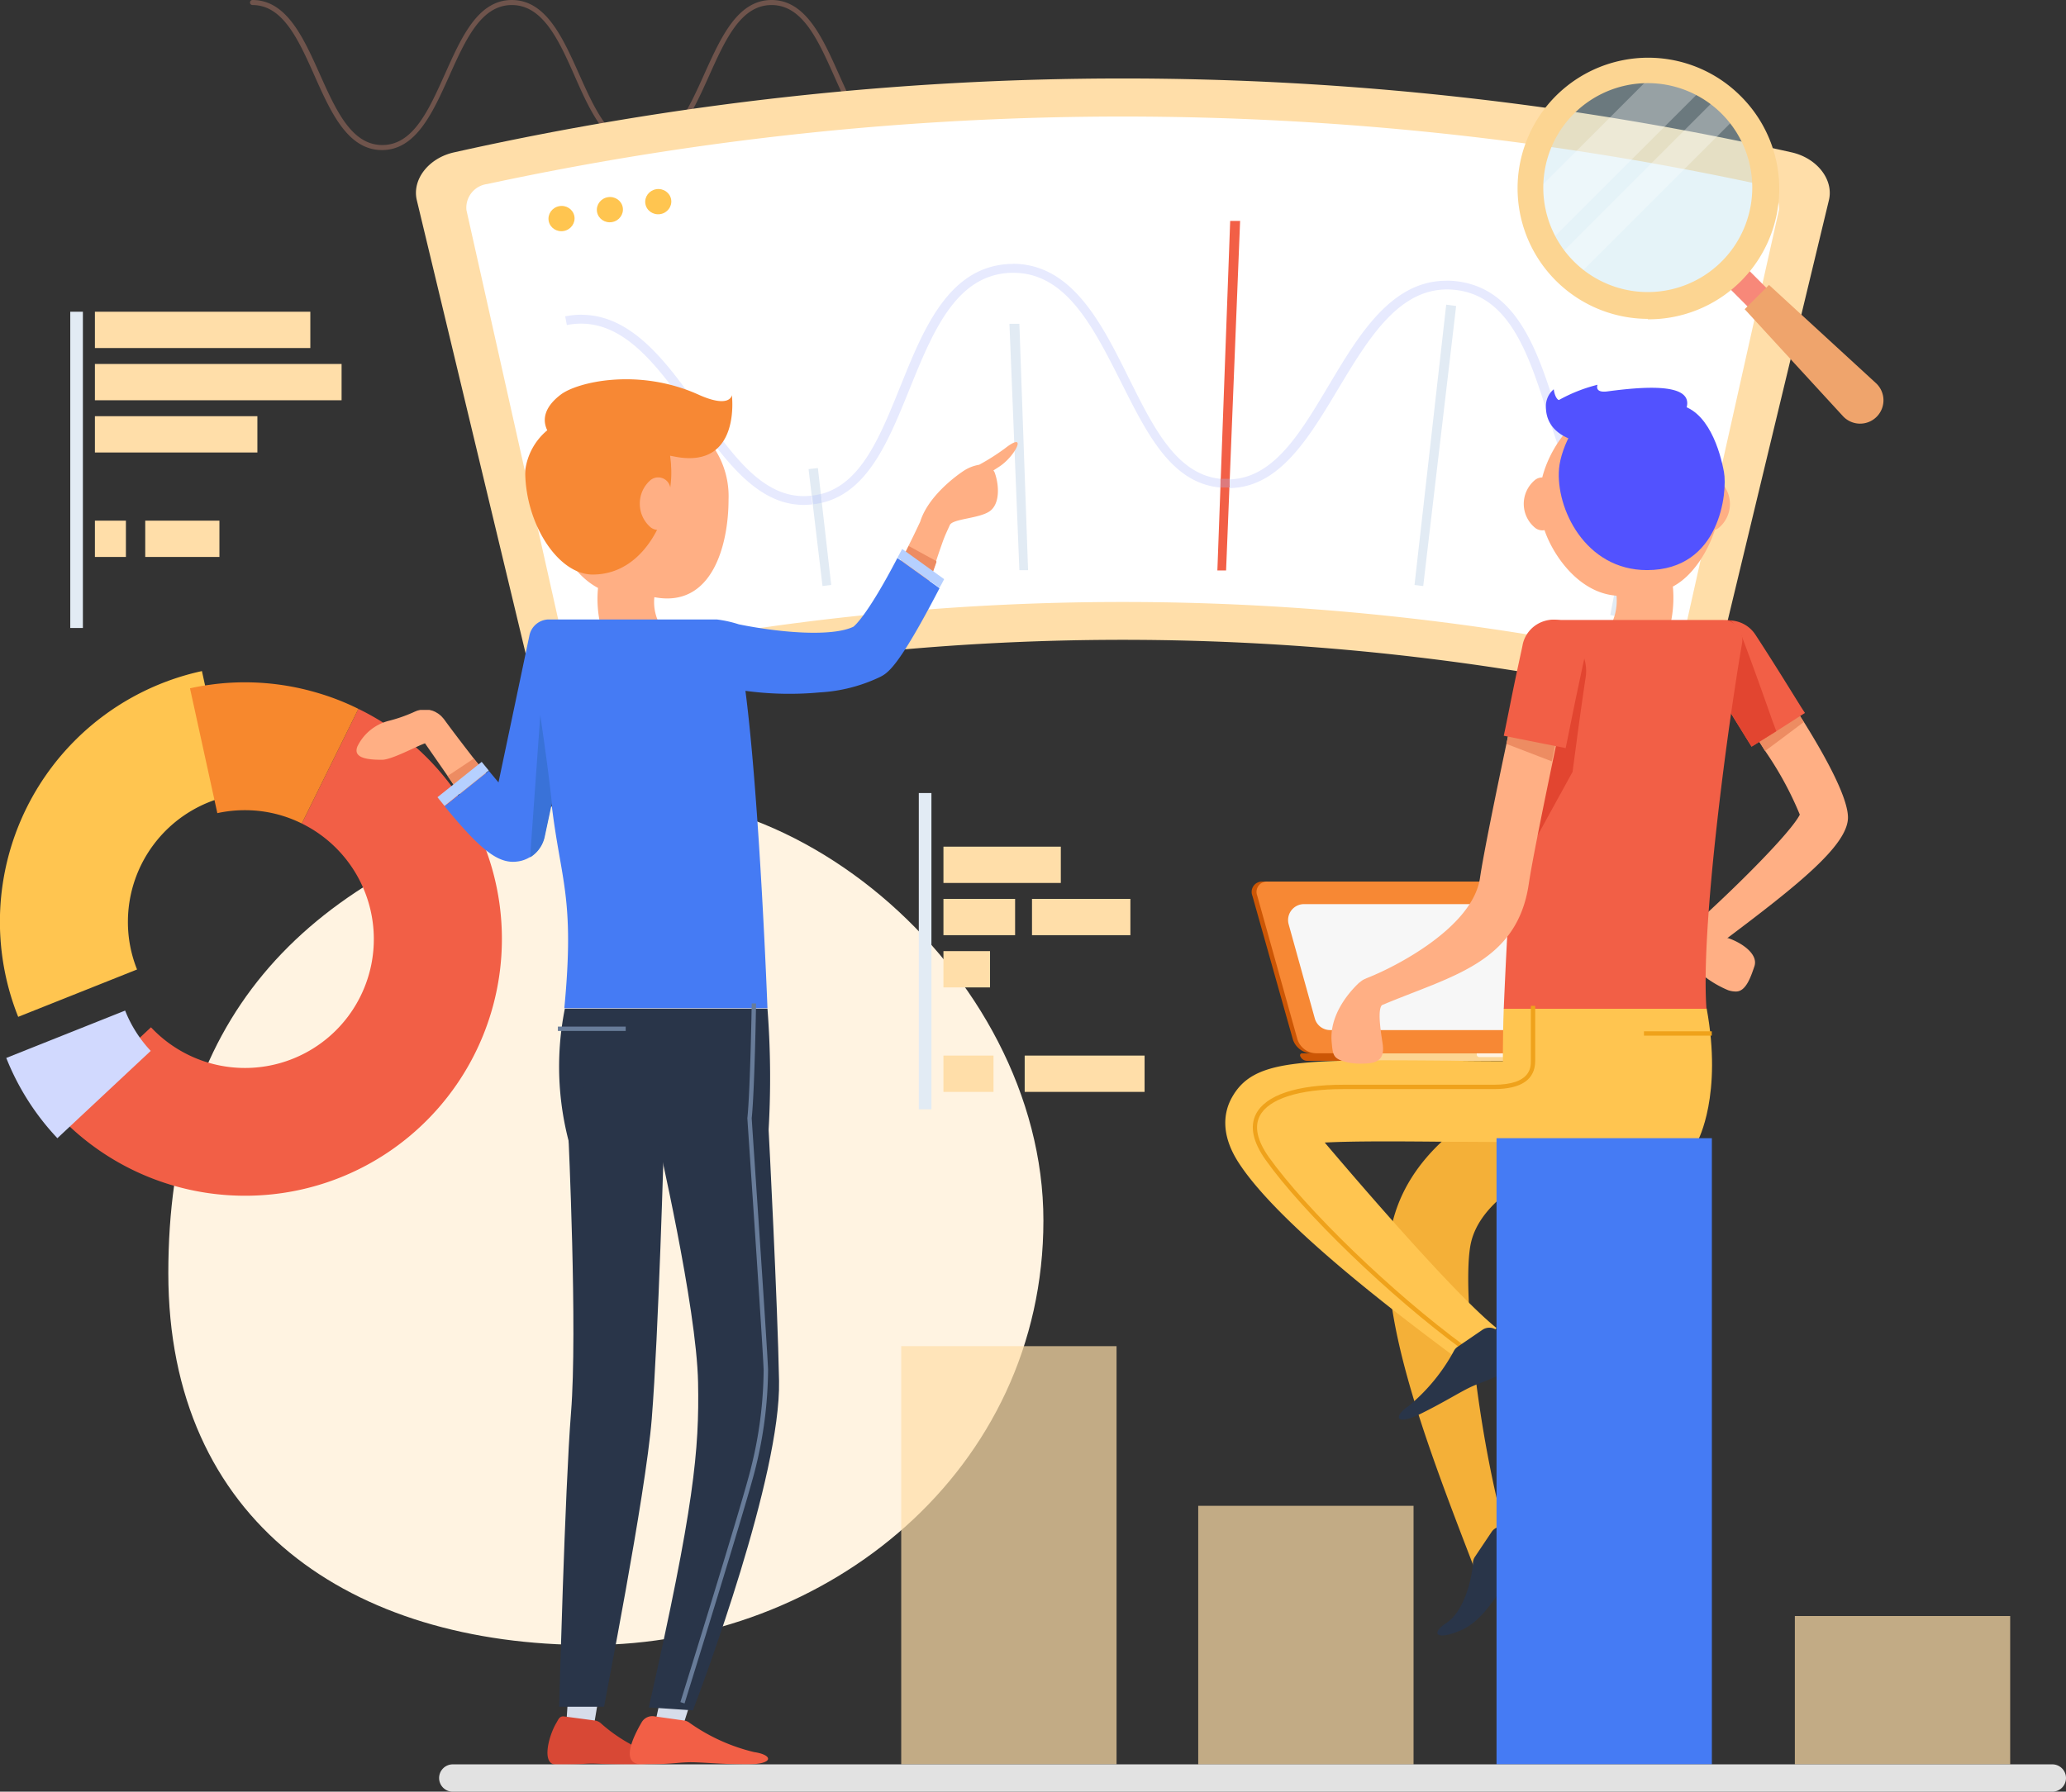 <svg xmlns="http://www.w3.org/2000/svg" viewBox="0 0 237.27 205.82">
  <rect x="0" y="0" width="237.27" height="205.82" fill="#333333" stroke="none"/>
  <defs>
    <style>
      .cls-1 {
        fill: #fff3e1;
      }

      .cls-2 {
        fill: #fca286;
      }

      .cls-2, .cls-35 {
        opacity: 0.3;
      }

      .cls-3 {
        fill: #ffc550;
      }

      .cls-4 {
        fill: #f25f46;
      }

      .cls-5 {
        fill: #f7882d;
      }

      .cls-6 {
        fill: #d1d9fe;
      }

      .cls-30, .cls-7 {
        fill: #ffdea9;
      }

      .cls-35, .cls-8 {
        fill: #fff;
      }

      .cls-9 {
        fill: #e2ebf4;
      }

      .cls-10 {
        fill: #e7eafe;
      }

      .cls-11 {
        fill: #dd7a7d;
      }

      .cls-12 {
        fill: #d2dcf7;
      }

      .cls-13 {
        fill: #d6ddea;
      }

      .cls-14 {
        fill: #d84835;
      }

      .cls-15 {
        fill: #ffaf84;
      }

      .cls-16 {
        fill: #293549;
      }

      .cls-17 {
        fill: #ed8c62;
      }

      .cls-18 {
        fill: #457bf4;
      }

      .cls-19 {
        fill: #b6d0ff;
      }

      .cls-20 {
        fill: #3972d8;
      }

      .cls-21 {
        fill: #f78834;
      }

      .cls-22 {
        fill: #687c99;
      }

      .cls-23 {
        fill: #cc5605;
      }

      .cls-24 {
        fill: #f7f7f7;
      }

      .cls-25 {
        fill: #fcd592;
      }

      .cls-26 {
        fill: #f4b038;
      }

      .cls-27 {
        fill: #e24530;
      }

      .cls-28 {
        fill: #5252ff;
      }

      .cls-29 {
        fill: #efa21b;
      }

      .cls-30 {
        opacity: 0.7;
      }

      .cls-31 {
        fill: #e2e2e2;
      }

      .cls-32 {
        fill: #f78879;
      }

      .cls-33 {
        fill: #efa46c;
      }

      .cls-34 {
        fill: #bfe2ef;
        opacity: 0.4;
      }
    </style>
  </defs>
  <title>data-analysis</title>
  <g id="Layer_2" data-name="Layer 2">
    <g id="Objects">
      <g>
        <path class="cls-1" d="M19.33,146.25c0,28.62,21,42.72,48.37,42.72s52.13-20.14,52.13-48.76-30.7-55-57-47.42C33.89,101.14,19.33,117.62,19.33,146.25Z"/>
        <path class="cls-2" d="M103.52,17.24c-3.92,0-5.85-4.32-7.72-8.5S92.15.58,88.61.58s-5.32,4-7.19,8.16-3.81,8.5-7.72,8.5S67.84,12.92,66,8.74,62.32.58,58.78.58s-5.32,4-7.19,8.16-3.8,8.5-7.72,8.5S38,12.92,36.14,8.74,32.49.58,29,.58A.29.29,0,0,1,29,0c3.91,0,5.85,4.32,7.72,8.5s3.65,8.16,7.19,8.16,5.32-4,7.19-8.16S54.86,0,58.78,0s5.85,4.32,7.72,8.5,3.65,8.16,7.19,8.16,5.32-4,7.2-8.16S84.69,0,88.61,0s5.85,4.32,7.72,8.5,3.65,8.16,7.19,8.16a.29.29,0,0,1,0,.58Z"/>
        <path class="cls-3" d="M2.09,116.81a29.47,29.47,0,0,1,21.1-39.72l3.14,14.34a14.81,14.81,0,0,0-11.64,14.46,14.65,14.65,0,0,0,1.05,5.48Z"/>
        <path class="cls-4" d="M49,128.72a29.43,29.43,0,0,1-20.85,8.64,29.8,29.8,0,0,1-4-.27,29.39,29.39,0,0,1-16.86-8.37c-.23-.23-.45-.47-.67-.71l10.72-10A14.8,14.8,0,1,0,34.66,94.6l6.5-13.17A29.19,29.19,0,0,1,49,87,29.5,29.5,0,0,1,49,128.72Z"/>
        <path class="cls-5" d="M41.16,81.43,34.66,94.6a14.64,14.64,0,0,0-6.54-1.53,14.81,14.81,0,0,0-3.16.34L21.82,79.07c.76-.17,1.53-.31,2.3-.41a28.61,28.61,0,0,1,4-.28,29.34,29.34,0,0,1,8.3,1.2A28.69,28.69,0,0,1,41.16,81.43Z"/>
        <path class="cls-6" d="M6.59,130.75a29.06,29.06,0,0,1-5.87-9.22l13.65-5.44a14.64,14.64,0,0,0,2.94,4.63Z"/>
        <path class="cls-7" d="M191.66,80.43a287.23,287.23,0,0,0-125.43,0,4.49,4.49,0,0,1-5.36-3.27L47.87,23c-.57-2.36,1.34-4.85,4.29-5.5a351.72,351.72,0,0,1,153.59,0c2.94.66,4.86,3.15,4.29,5.5L197,77.17a4.49,4.49,0,0,1-5.36,3.27"/>
        <path class="cls-8" d="M64.7,73.81,53.57,24.14a2.74,2.74,0,0,1,2.39-3,347.35,347.35,0,0,1,145.95,0,2.74,2.74,0,0,1,2.39,3L193.19,73.81a2.5,2.5,0,0,1-3,1.85,291.56,291.56,0,0,0-122.51,0,2.5,2.5,0,0,1-3-1.85"/>
        <path class="cls-4" d="M142.42,25.39l-1.61,40.14-1,0q.74-20.07,1.47-40.15l1.17,0"/>
        <path class="cls-9" d="M69.63,53.37,73,70.65l-1,.2-3.4-17.27Z"/>
        <path class="cls-9" d="M93.93,53.76,95.46,67.2l-1,.12L92.86,53.89l1.07-.12"/>
        <path class="cls-9" d="M117.07,37.2l1,28.3-1,0q-.57-14.15-1.14-28.3Z"/>
        <path class="cls-9" d="M167.23,35.15l-3.78,32.17-1-.12L166.09,35Z"/>
        <path class="cls-9" d="M190.15,49.41l-4.22,21.44-1-.2,4.14-21.46,1.09.21"/>
        <path class="cls-10" d="M188,60.58l-.06.29.06-.29h0M66.8,36.15a9.81,9.81,0,0,0-1.89.19l.19,1a8.53,8.53,0,0,1,1.64-.16c5.09,0,8.74,4.83,12.39,9.93C83,52.44,86.7,58,92.31,58a8.83,8.83,0,0,0,1-.06l-.12-1a7.77,7.77,0,0,1-.89.05c-5,0-8.44-5.1-12.25-10.45-3.63-5.12-7.59-10.38-13.28-10.38m99.33-3.91c-6.1,0-9.79,5.8-13.14,11.42-3.46,5.78-6.52,11.26-11.77,11.4q0,.5,0,1C147.1,56,150.48,50,154,44.15c3.37-5.61,6.76-10.9,12.19-10.9a8.73,8.73,0,0,1,1,.06c6,.71,8.24,7,10.34,13.59,2,6.26,3.87,12.67,9.21,14.4l.19-1c-4.69-1.61-6.36-7.46-8.34-13.65-2.09-6.63-4.51-13.53-11.3-14.34a10.09,10.09,0,0,0-1.15-.07m-49.77-1.92H116c-6.82.28-9.75,7-12.34,13.43-2.44,6-4.56,11.74-9.36,13l.11,1c5.47-1.29,7.81-7.56,10.29-13.65,2.6-6.42,5.29-12.51,11.34-12.76h.34c5.83,0,8.92,5.75,12,11.83S134.25,55.46,140.12,56q0-.5,0-1c-5.2-.56-7.83-6.25-10.83-12.27s-6.4-12.43-13-12.43"/>
        <path class="cls-11" d="M140.16,55q0,.5,0,1l.54,0h.52q0-.5,0-1h-.52l-.54,0"/>
        <path class="cls-12" d="M94.27,56.74a7.71,7.71,0,0,1-1,.19h0l.12,1h0a8.86,8.86,0,0,0,1-.18l-.11-1"/>
        <path class="cls-12" d="M186.92,60.31l-.19,1a8.85,8.85,0,0,0,1,.27l.14-.69.06-.29a7.7,7.7,0,0,1-1-.28"/>
        <ellipse class="cls-3" cx="64.49" cy="25.11" rx="1.5" ry="1.45" transform="translate(-3.58 12.61) rotate(-10.87)"/>
        <ellipse class="cls-3" cx="70.04" cy="24.09" rx="1.5" ry="1.45" transform="translate(-3.1 12.42) rotate(-9.92)"/>
        <ellipse class="cls-3" cx="75.6" cy="23.16" rx="1.5" ry="1.45" transform="translate(-2.69 12.09) rotate(-8.98)"/>
        <g>
          <g>
            <polygon class="cls-13" points="64.97 199.06 65.52 190.69 69.4 191.1 67.97 199.65 64.97 199.06"/>
            <path class="cls-14" d="M68.29,197.64a1.34,1.34,0,0,1,.67.28,18.1,18.1,0,0,0,4.13,2.79c2,.76,3.16,2,0,2s-4-.1-5-.12c-1.38,0-.76.12-4.22.12-1.7,0-.9-3.2,0-4.75.28-.47.38-.86.95-.78Z"/>
          </g>
          <g>
            <polygon class="cls-13" points="75 199.06 76.76 190.9 80.64 191.31 78 199.65 75 199.06"/>
            <path class="cls-4" d="M78.54,197.64a1.34,1.34,0,0,1,.67.28,21.46,21.46,0,0,0,7.39,3.35c2.21.32,2.32,1.41-.79,1.41s-5.38-.28-6.77-.24-1.91.24-5.32.24c-2.61,0-.91-3.33,0-4.88a1.41,1.41,0,0,1,1.41-.64Z"/>
          </g>
          <path class="cls-15" d="M115.45,51.48a24.82,24.82,0,0,1-3,1.91,4.64,4.64,0,0,0-1.84.74c-.69.46-4,2.81-4.93,5.8-.44.94-.89,1.88-1.36,2.8l-.3.6-.28.55c-.47.89-.93,1.75-1.39,2.56-1.75,3.14-3.34,5.52-4.08,6-2.7,1.36-10.84.45-15.75-.64a2.77,2.77,0,0,0-1.19,5.41,61.78,61.78,0,0,0,12.1,1.46,17,17,0,0,0,7.33-1.29c2-1,3.89-5.08,5.31-8.81.32-.82.61-1.63.87-2.38l.56-1.59s0-.08,0-.12c.28-.87.53-1.58.7-2.06.35-1,.56-1.37.88-2.1s3.32-.74,4.55-1.57,1.13-3,.61-4.45a1.44,1.44,0,0,0-.15-.26l.71-.46C116.61,52.38,118.07,49.45,115.45,51.48Z"/>
          <path class="cls-15" d="M83.67,57.38A10,10,0,0,0,73.65,47a10.4,10.4,0,0,0-10.4,10.4c0,4,2.13,8.39,5.43,10.14a13.16,13.16,0,0,0,1.72,7.88c1.69,2.68,2,3.22,2,3.27a3.27,3.27,0,0,0,5.62-3.35s-.27-.45-2.13-3.4a5.37,5.37,0,0,1-.74-3.34C81.82,69.88,83.67,62.55,83.67,57.38Z"/>
          <path class="cls-16" d="M65.87,133a33.9,33.9,0,0,1-1-17.13H88.14a103.66,103.66,0,0,1,.09,14.59Z"/>
          <path class="cls-16" d="M70,124.62h-.08c-2.53,0-5.54,0-4.65,5.57,0,.22,1.07,22.65.31,32.07-.71,8.89-1.35,33.53-1.37,33.8h5.17c0-.27,4.76-24.23,5.47-33.06.78-9.71,1.4-31.75,1.42-32.66C76.29,127.77,72.54,124.67,70,124.62Z"/>
          <path class="cls-16" d="M88.25,129.39c-.18-2.56-2.7-3.95-5.26-3.75s-7.72,2.21-7.54,4.77c0,.19,4.55,19.63,4.72,28.4.15,7.77-.45,14.26-5.66,37.33l5.07.34c1.14-3,10.1-26.92,9.89-37.85C89.3,149.63,88.3,130.19,88.25,129.39Z"/>
          <path class="cls-15" d="M66.6,74.55S62.81,92.63,62.1,96a3.14,3.14,0,0,1-2.43,2.48,3.41,3.41,0,0,1-.82.11c-1.1,0-2.2-1.68-5.52-6.6L53,91.49l-1.24-1.84-.35-.51c-.77-1.12-1.64-2.37-2.6-3.75-1,.34-3.81,1.89-4.94,1.89-1.53,0-3.41-.15-2.81-1.56a5.52,5.52,0,0,1,3.57-2.91,17.16,17.16,0,0,0,2.74-.94.74.74,0,0,0,.13-.06l.26-.11a2.43,2.43,0,0,1,.25-.09l.26-.06.28,0h.25l.28,0,.24,0,.27.07a1,1,0,0,1,.24.09,1.13,1.13,0,0,1,.25.12l.22.13a1.89,1.89,0,0,1,.22.17,1.13,1.13,0,0,1,.2.18l.19.21.09.11c1.07,1.47,2.25,3,3.41,4.5l.39.49c.48.6,1,1.18,1.4,1.72l.37.45c.33.39.64.75.94,1.08.18-.86.38-1.8.58-2.78l.09-.41c1.32-6.32,3-14.28,3-14.28Z"/>
          <path class="cls-17" d="M56.58,89.81,53.33,92,53,91.49l-1.24-1.84-.35-.51,3-2,.39.49c.48.6,1,1.18,1.4,1.72Z"/>
          <path class="cls-18" d="M103.06,64.1C99.72,70.5,98.22,71.84,98,72c-2.49,1.18-8.42.68-13.15-.28a13.38,13.38,0,0,0-2.54-.56H63A2.3,2.3,0,0,0,60.8,73h0s-2.16,10.29-3.55,16.88l-1.11-1.33-5.08,4.07C54.93,97.33,56.93,99,58.92,99h0a4.23,4.23,0,0,0,.92-.11,3.54,3.54,0,0,0,1-.42,3.67,3.67,0,0,0,1.69-2.42l.8-3.81c1.06,9,2.7,10.79,1.48,23.58H88.14s-.89-23.75-2.53-36.46a37.55,37.55,0,0,0,8.53.18A18.4,18.4,0,0,0,101,77.8c.94-.47,2.1-1,6.9-10.23Z"/>
          <path class="cls-19" d="M56.13,88.51l-5.08,4.07-.81-1,5.08-4.06Z"/>
          <path class="cls-17" d="M107.54,64.46s0,.08,0,.12l-.56,1.59-3.2-2.3.28-.55.3-.6Z"/>
          <path class="cls-19" d="M108.43,66.53c-.18.36-.36.7-.54,1l-4.82-3.47.54-1Z"/>
          <path class="cls-20" d="M63.38,92.28l-.81,3.79a3.67,3.67,0,0,1-1.69,2.42l1.17-16.34C62.5,85.26,63,88.73,63.38,92.28Z"/>
          <path class="cls-21" d="M84.05,45.39s-.18,1.59-3.84-.06c-6.88-3.1-13.89-1.46-15.81,0s-2.13,2.91-1.55,4.1a7.15,7.15,0,0,0-2.53,4.63C60.28,60,64,66,68.07,66c6.48,0,9.33-7.89,9-12.43,0-.4-.07-.81-.11-1.22l.62.12C85.15,53.89,84.05,45.39,84.05,45.39Z"/>
          <path class="cls-15" d="M73.48,57.87a3.55,3.55,0,0,0,1.26,2.72A1.41,1.41,0,0,0,77,59.48V56.26a1.41,1.41,0,0,0-2.29-1.11A3.55,3.55,0,0,0,73.48,57.87Z"/>
          <g>
            <path class="cls-22" d="M78.62,195.68l-.48-.15c.08-.25,7.27-23.35,8.13-27a47.44,47.44,0,0,0,1.43-11.16c-.12-3.17-1.86-28.66-1.87-28.92.33-3.08.5-13.08.5-13.18h.5c0,.1-.17,10.12-.5,13.18,0,.21,1.75,25.72,1.88,28.89a47.88,47.88,0,0,1-1.44,11.3C85.89,172.31,78.7,195.42,78.62,195.68Z"/>
            <rect class="cls-22" x="64.07" y="117.93" width="7.79" height="0.5"/>
          </g>
        </g>
        <g id="_grupa_" data-name="&lt;grupa&gt;">
          <g>
            <g>
              <path class="cls-23" d="M150.51,121h27.75a1.19,1.19,0,0,0,1.17-1.63l-4.65-16.47a2.31,2.31,0,0,0-2.08-1.63H145a1.19,1.19,0,0,0-1.17,1.63l4.64,16.47A2.32,2.32,0,0,0,150.51,121Z"/>
              <path class="cls-21" d="M151.12,121h27.75a1.19,1.19,0,0,0,1.17-1.63l-4.64-16.47a2.32,2.32,0,0,0-2.09-1.63H145.56a1.19,1.19,0,0,0-1.17,1.63L149,119.38A2.31,2.31,0,0,0,151.12,121Z"/>
            </g>
            <path class="cls-24" d="M151,117l-3-10.81a1.83,1.83,0,0,1,1.76-2.33h21.87a1.83,1.83,0,0,1,1.76,1.33l3,10.81a1.83,1.83,0,0,1-1.76,2.33H152.8A1.83,1.83,0,0,1,151,117Z"/>
          </g>
          <g>
            <path class="cls-23" d="M149.32,121.31a.86.86,0,0,0,.8.55h29.3a.86.86,0,0,0,.8-.55A.23.23,0,0,0,180,121H149.53A.23.23,0,0,0,149.32,121.31Z"/>
            <path class="cls-25" d="M156.93,121.31a.85.85,0,0,0,.8.55H187a.86.86,0,0,0,.8-.55.23.23,0,0,0-.21-.31H157.15A.23.23,0,0,0,156.93,121.31Z"/>
            <path class="cls-1" d="M169.6,121v.14a.29.29,0,0,0,.29.29h5a.29.29,0,0,0,.29-.29V121Z"/>
          </g>
        </g>
        <g>
          <path class="cls-26" d="M195.56,124.57a4.65,4.65,0,0,0-5.28-3.93c-2.73.4-26.8,4.37-30.41,20-2.2,9.54,4.29,26.07,9.38,39.32l4.42-1.31c-3.68-11.3-5.92-30.74-4.73-35.92,1.86-8,17.4-12.11,22.7-12.9A4.65,4.65,0,0,0,195.56,124.57Z"/>
          <path class="cls-15" d="M197.46,55.15a1.33,1.33,0,0,0-.17-.1c-1.08-4.59-5.19-9.2-10.11-9.2s-8.91,4.51-10.06,9a1.31,1.31,0,0,0-.86.31,3.56,3.56,0,0,0,0,5.44,1.33,1.33,0,0,0,1.12.3c.94,2.79,3.87,7.21,8.27,7.53A6.24,6.24,0,0,1,184.9,72c-1.86,3-2.13,3.41-2.13,3.41a3.27,3.27,0,0,0,5.62,3.35c0-.06.37-.6,2-3.27a13.86,13.86,0,0,0,1.73-8.11c2.31-1.22,4-4,4.83-6.51a1.33,1.33,0,0,0,.46-.25,3.56,3.56,0,0,0,0-5.44Z"/>
          <path class="cls-3" d="M195,131s2.84-5.2,1-15.16H172.7s-.33,7.58.2,15.16Z"/>
          <path class="cls-3" d="M177.53,121.9c-4.18,0-7.92,0-11.24-.06-17.19-.13-22.37-.17-24.82,4.25-.85,1.53-1.4,4.06.74,7.41,5.42,8.47,24.17,21.74,26.19,23.38l3.46-4.33c-4.49-3.63-14.22-14.81-19.72-21.3,3.42-.18,8.65-.14,14.07-.09,3.34,0,7.1.05,11.31.05a4.65,4.65,0,0,0,0-9.31Z"/>
          <path class="cls-15" d="M212.23,93.91c0-2.14-2.25-6.46-5.08-11-2.3-3.64-5-7.39-7-10.18A2.77,2.77,0,0,0,195.7,76c2.42,3.31,5,7,7,10.24a38.88,38.88,0,0,1,4,7.34c-1,2-7.16,8.21-12.51,13a2.61,2.61,0,0,0-.22.24l-.12.13a2.57,2.57,0,0,0-.22.35l-.07.11a2.71,2.71,0,0,0-.15.39l0,.11a2.61,2.61,0,0,0-.07.4s0,.08,0,.13a2.81,2.81,0,0,0,0,.37c0,.05,0,.11,0,.16a2.62,2.62,0,0,0,.07.34c0,.06,0,.12,0,.18a2.8,2.8,0,0,0,.13.32c0,.06.05.12.08.18a2.88,2.88,0,0,0,.2.3s.06.1.1.14l0,0,0,0h0a12.06,12.06,0,0,0,4.55,3.32,2.75,2.75,0,0,0,.91.15c1.15,0,1.71-1.74,2.1-2.88.5-1.44-1.51-2.75-3-3.25l-.11,0C206.39,101.73,212.23,97.1,212.23,93.91Z"/>
          <path class="cls-17" d="M207.15,82.95l-3,2.25-1.44,1.07c-2-3.21-4.54-6.93-7-10.24a2.77,2.77,0,0,1,4.47-3.26C202.2,75.56,204.85,79.31,207.15,82.95Z"/>
          <path class="cls-4" d="M207.29,81.9,204,84l-2.84,1.77-.48-.77-1.43-2.31c-1-1.64-1.93-3.09-2.61-4.14s-1.1-1.71-1.11-1.72a3.61,3.61,0,0,1,2.43-5.55,3.23,3.23,0,0,1,.82,0,3.6,3.6,0,0,1,2.82,1.63c.07.1,1.74,2.66,3.81,6l1.43,2.3Z"/>
          <path class="cls-27" d="M204,84l-2.84,1.77-.48-.77-1.43-2.31c-1-1.64-1.93-3.09-2.61-4.14s-1.1-1.71-1.11-1.72a3.61,3.61,0,0,1,2.43-5.55,3.23,3.23,0,0,1,.82,0,5.1,5.1,0,0,1,1.33,2c.07.17,1.58,4.19,3.4,9.4Z"/>
          <path class="cls-4" d="M200.07,73.88c-1.61,9.28-4.78,32.59-4.09,42H172.7s.25-6.27.72-14.12c.61-10.44,1.6-23.65,2.84-28.64,0-.07,0-.14,0-.2a2.28,2.28,0,0,1,2.22-1.7H197.8A2.29,2.29,0,0,1,200.07,73.88Z"/>
          <path class="cls-28" d="M192.75,48.52c-2.2,2.84-15.21,4.6-15.21-1.8a2.52,2.52,0,0,1,.9-2s.11,1,.58,1.24a18.06,18.06,0,0,1,4.45-1.76s-.43,1,1.22.75C189.46,44.32,196.4,43.8,192.75,48.52Z"/>
          <path class="cls-27" d="M182.11,77.78s-.14.9-.34,2.3-.48,3.36-.76,5.52l-.41,3.07-7.18,13.06c.61-10.44,1.6-23.65,2.84-28.64a2.83,2.83,0,0,1,.93-.48,3.11,3.11,0,0,1,1.91,0,4.45,4.45,0,0,1,2.83,3A4.77,4.77,0,0,1,182.11,77.78Z"/>
          <path class="cls-28" d="M183.69,46.58c-2.38.63-4.43,4.79-4.64,7.25-.4,4.55,3,11.66,10.1,11.66,8.44,0,9.25-9,8.84-11.26s-1.8-7.31-5.42-7.76C190.39,46.19,186.24,45.91,183.69,46.58Z"/>
          <path class="cls-15" d="M180,72.34s0,0,0,0a3,3,0,0,0-.82-.3,3.63,3.63,0,0,0-3.44,1.06s0,0,0,0a3,3,0,0,0-.24.68c-.1.44-1.26,5.71-2.48,11.59-1.28,6.06-2.65,12.76-3.05,15.48-.83,5.67-9.7,10.23-13,11.51l-.15.07a2,2,0,0,0-.58.35l-.15.11,0,0,0,0c-.71.66-3.5,3.46-3.15,6.88.14,1.43.17,1.8,1.52,2.2a7,7,0,0,0,2.11.21c1.53,0,2.4-.44,2.25-2,0-.39-.76-4-.12-4.71,7.89-3.34,15.52-4.8,16.87-13.91.36-2.45,1.59-8.51,2.78-14.24,1.34-6.38,2.64-12.34,2.67-12.46A2.77,2.77,0,0,0,180,72.34Z"/>
          <path class="cls-17" d="M180.89,75c0,.12-1.33,6.08-2.67,12.46l-5.21-2c1.22-5.88,2.38-11.15,2.48-11.59a3,3,0,0,1,.24-.68s0,0,0,0A3.63,3.63,0,0,1,179.2,72a3,3,0,0,1,.82.3s0,0,0,0A2.77,2.77,0,0,1,180.89,75Z"/>
          <path class="cls-4" d="M172.7,84.52l7.11,1.42.18-.88.54-2.67c.38-1.88.74-3.57,1-4.79s.43-2,.43-2a3.56,3.56,0,0,0-.08-1.88,3.62,3.62,0,0,0-2.66-2.45,3.57,3.57,0,0,0-1.88.08A3.62,3.62,0,0,0,174.88,74c0,.12-.69,3.1-1.46,7l-.54,2.67Z"/>
          <g>
            <rect class="cls-29" x="188.8" y="118.47" width="7.79" height="0.5"/>
            <path class="cls-29" d="M167.9,155c-8.35-6.14-18.25-15.7-22.56-21.77-1.46-2.06-1.83-3.84-1.09-5.27,1.12-2.16,4.67-3.35,10-3.35l8.1,0,9.21,0c4.25,0,4.25-2,4.25-2.75v-6.31h.5v6.31c0,2.16-1.6,3.25-4.75,3.25l-9.21,0-8.1,0c-5.07,0-8.56,1.12-9.57,3.08-.65,1.25-.29,2.85,1.05,4.75,4.28,6,14.13,15.54,22.45,21.65Z"/>
          </g>
          <path class="cls-16" d="M167.42,154.7a1.36,1.36,0,0,0-.48.55,21.43,21.43,0,0,1-5.16,6.26c-1.84,1.26-1.46,2.29,1.33.92s4.71-2.62,6-3.19,1.83-.62,4.88-2.12c2.35-1.15-.65-3.39-2.17-4.37a1.41,1.41,0,0,0-1.55,0Z"/>
          <path class="cls-16" d="M169.4,178.82a1.34,1.34,0,0,0-.24.69c-.07,1.71-1,5.58-3,6.89-1.88,1.2-1.28,2.12,1.57.9,2.55-1.08,3.94-3.88,4.89-4.88s1.46-1.26,3.74-3.79c1.75-1.94-1.87-2.91-3.64-3.25a1.41,1.41,0,0,0-1.43.62Z"/>
        </g>
        <g>
          <rect class="cls-18" x="171.87" y="130.75" width="24.73" height="71.93"/>
          <rect class="cls-30" x="206.13" y="185.64" width="24.73" height="17.04"/>
          <rect class="cls-30" x="137.61" y="172.98" width="24.73" height="29.71"/>
          <rect class="cls-30" x="103.5" y="154.64" width="24.73" height="48.04"/>
          <path class="cls-31" d="M52,205.82H235.7a1.57,1.57,0,0,0,1.57-1.57h0a1.57,1.57,0,0,0-1.57-1.57H52a1.57,1.57,0,0,0-1.57,1.57h0A1.57,1.57,0,0,0,52,205.82Z"/>
        </g>
        <g>
          <rect class="cls-7" x="108.35" y="97.26" width="13.48" height="4.17"/>
          <rect class="cls-9" x="105.52" y="91.1" width="1.45" height="36.33"/>
          <rect class="cls-7" x="108.35" y="103.26" width="8.23" height="4.17"/>
          <rect class="cls-7" x="118.52" y="103.26" width="11.3" height="4.17"/>
          <rect class="cls-7" x="108.35" y="109.26" width="5.35" height="4.17"/>
          <rect class="cls-7" x="108.35" y="121.26" width="5.75" height="4.17"/>
          <rect class="cls-7" x="117.68" y="121.26" width="13.77" height="4.17"/>
        </g>
        <g>
          <rect class="cls-7" x="10.9" y="35.81" width="24.74" height="4.17"/>
          <rect class="cls-9" x="8.07" y="35.81" width="1.45" height="36.33"/>
          <rect class="cls-7" x="10.9" y="41.81" width="28.33" height="4.17"/>
          <rect class="cls-7" x="10.9" y="47.81" width="18.66" height="4.17"/>
          <rect class="cls-7" x="10.9" y="59.81" width="3.56" height="4.17"/>
          <rect class="cls-7" x="16.68" y="59.81" width="8.52" height="4.17"/>
        </g>
        <g>
          <rect class="cls-32" x="199.25" y="30.36" width="3.04" height="5.54" transform="translate(35.37 151.65) rotate(-44.99)"/>
          <path class="cls-33" d="M215.52,47.88h0a2.68,2.68,0,0,1-3.87-.08L200.37,35.52l2.79-2.79L215.43,44A2.68,2.68,0,0,1,215.52,47.88Z"/>
          <path class="cls-34" d="M202.77,21.6a13.54,13.54,0,0,1-22,10.54,13.19,13.19,0,0,1-2.21-2.25,13.71,13.71,0,0,1-1.08-1.62,13.43,13.43,0,0,1-1.72-5.61c0-.35,0-.7,0-1.06A13.55,13.55,0,0,1,189.23,8c.36,0,.72,0,1.07,0a13.39,13.39,0,0,1,5.6,1.72,13.69,13.69,0,0,1,1.62,1.08,13.21,13.21,0,0,1,2.25,2.21A13.5,13.5,0,0,1,202.77,21.6Z"/>
          <path class="cls-35" d="M195.91,9.81,177.44,28.27a13.43,13.43,0,0,1-1.72-5.61L190.3,8.09A13.39,13.39,0,0,1,195.91,9.81Z"/>
          <path class="cls-35" d="M199.77,13.1l-19,19a13.19,13.19,0,0,1-2.21-2.25l19-19A13.21,13.21,0,0,1,199.77,13.1Z"/>
          <path class="cls-25" d="M189.23,36.63A15,15,0,1,1,199.87,11h0a15,15,0,0,1-10.64,25.68Zm0-27.08a12,12,0,1,0,8.51,3.53h0A12,12,0,0,0,189.23,9.55Z"/>
        </g>
      </g>
    </g>
  </g>
</svg>
